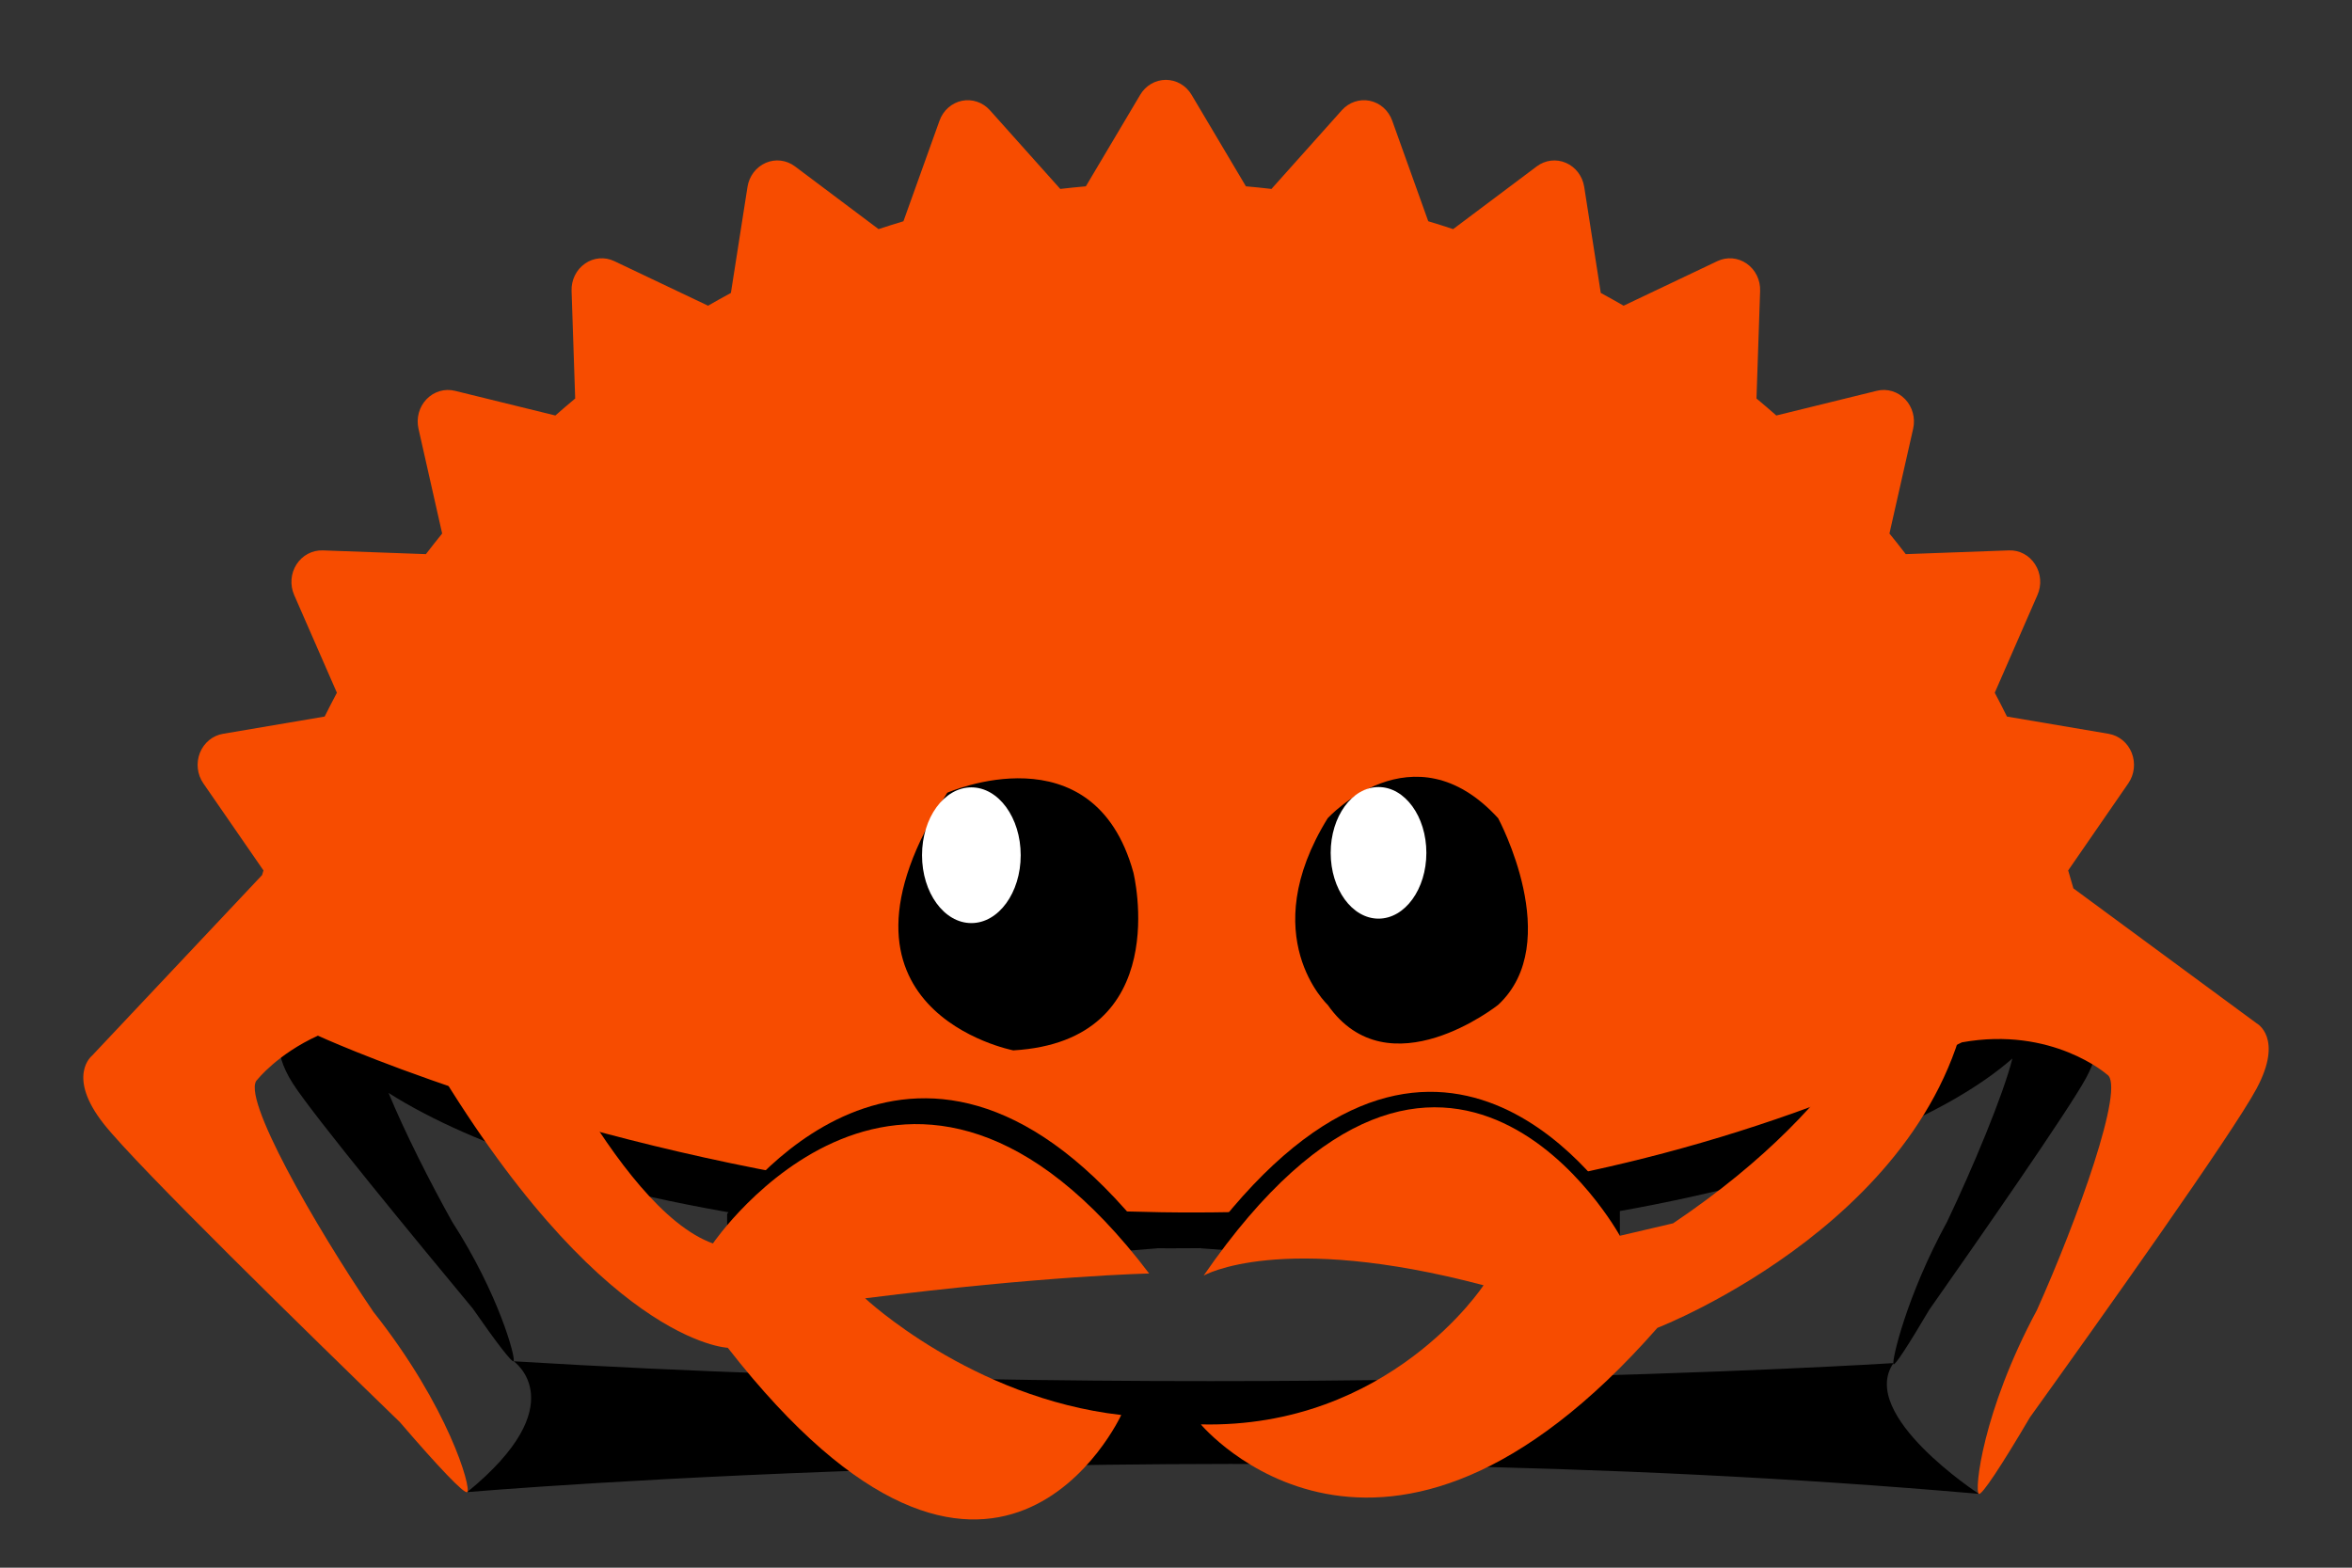 <?xml version="1.0" encoding="UTF-8" standalone="no"?>
<!-- Created with Inkscape (http://www.inkscape.org/) -->

<svg
   xmlns:dc="http://purl.org/dc/elements/1.1/"
   xmlns:cc="http://creativecommons.org/ns#"
   xmlns:rdf="http://www.w3.org/1999/02/22-rdf-syntax-ns#"
   xmlns:svg="http://www.w3.org/2000/svg"
   xmlns="http://www.w3.org/2000/svg"
   xmlns:sodipodi="http://sodipodi.sourceforge.net/DTD/sodipodi-0.dtd"
   xmlns:inkscape="http://www.inkscape.org/namespaces/inkscape"
   id="svg2"
   version="1.1"
   inkscape:version="0.91 r13725"
   xml:space="preserve"
   width="1500"
   height="1000"
   viewBox="0 0 1500 1000"
   sodipodi:docname="rustacean-flat-3.svg"><rect x="0" y="0" width="1500" height="1000" fill="#333333" stroke="none"/><defs
     id="defs6"><clipPath
       clipPathUnits="userSpaceOnUse"
       id="clipPath16"><path
         d="M 0,800 1200,800 1200,0 0,0 0,800 Z"
         id="path18"
         inkscape:connector-curvature="0" /></clipPath></defs><sodipodi:namedview
     pagecolor="#ffffff"
     bordercolor="#666666"
     borderopacity="1"
     objecttolerance="10"
     gridtolerance="10"
     guidetolerance="10"
     inkscape:pageopacity="0"
     inkscape:pageshadow="2"
     inkscape:window-width="640"
     inkscape:window-height="480"
     id="namedview4"
     showgrid="false"
     inkscape:zoom="0.198"
     inkscape:cx="750"
     inkscape:cy="500"
     inkscape:window-x="0"
     inkscape:window-y="0"
     inkscape:window-maximized="0"
     inkscape:current-layer="g10" /><g
     id="g10"
     inkscape:groupmode="layer"
     inkscape:label="rustacean-flat-3"
     transform="matrix(1.25,0,0,-1.25,0,1000)"><g
       id="g12"><g
         id="g14"
         clip-path="url(#clipPath16)"><g
           id="g20"
           transform="translate(597.344,442.539)"><path
             d="m 0,0 c -121.238,0 -231.39,-14.576 -312.939,-38.329 l 0,-202.901 c 81.549,-23.754 191.701,-38.329 312.939,-38.329 138.76,0 262.987,19.092 346.431,49.186 l 0,181.184 C 262.987,-19.094 138.76,0 0,0"
             style="fill:#000000;fill-opacity:1;fill-rule:nonzero;stroke:none"
             id="path22"
             inkscape:connector-curvature="0" /></g><g
           id="g24"
           transform="translate(262.095,105.326)"><path
             d="m 0,0 c 0,0 31.347,-21.777 -23.707,-66.748 0,0 385.614,32.922 771.234,-0.902 0,0 -61.798,40.263 -43.569,66.724 0,0 -336.386,-21.293 -703.958,0.926"
             style="fill:#000000;fill-opacity:1;fill-rule:nonzero;stroke:none"
             id="path26"
             inkscape:connector-curvature="0" /></g><g
           id="g28"
           transform="translate(1068.751,277.678)"><path
             d="m 0,0 -14.211,29.441 c 0.073,1.118 0.131,2.237 0.131,3.36 0,33.375 -34.706,64.135 -93.097,88.762 l 0,-177.526 c 27.245,11.492 49.348,24.317 65.156,38.125 -4.652,-18.707 -20.564,-56.553 -33.25,-83.168 -20.85,-38.066 -28.4,-71.203 -27.432,-72.844 0.617,-1.033 7.73,9.94 18.219,27.721 24.41,34.781 70.664,101.182 79.909,118.096 C 5.897,-8.859 0,0 0,0"
             style="fill:#000000;fill-opacity:1;fill-rule:nonzero;stroke:none"
             id="path30"
             inkscape:connector-curvature="0" /></g><g
           id="g32"
           transform="translate(149.064,308.533)"><path
             d="m 0,0 c 0,-6.428 1.293,-12.76 3.788,-18.969 l -8.511,-15.15 c 0,0 -6.818,-8.846 5.188,-27.508 10.59,-16.455 63.635,-80.867 91.632,-114.598 12.026,-17.293 20.179,-27.945 20.893,-26.916 1.124,1.633 -7.476,34.1 -31.359,71.141 -11.144,19.895 -24.454,46.252 -32.442,65.721 22.303,-14.116 51.483,-26.92 86.152,-37.94 l 0,208.435 C 51.797,77.668 0,40.783 0,0"
             style="fill:#000000;fill-opacity:1;fill-rule:nonzero;stroke:none"
             id="path34"
             inkscape:connector-curvature="0" /></g><g
           id="g36"
           transform="translate(1151.272,277.844)"><path
             d="m 0,0 -93.415,68.811 c -0.88,3.064 -1.756,6.127 -2.662,9.162 l 30.683,44.451 c 3.13,4.522 3.765,10.398 1.731,15.555 -2.037,5.13 -6.491,8.81 -11.763,9.71 l -51.884,8.805 c -2.008,4.102 -4.116,8.142 -6.23,12.15 l 21.797,49.903 c 2.243,5.087 1.769,10.995 -1.203,15.608 -2.961,4.636 -7.99,7.344 -13.349,7.133 l -52.656,-1.913 c -2.727,3.55 -5.496,7.068 -8.321,10.521 l 12.1,53.49 c 1.225,5.433 -0.322,11.118 -4.103,15.064 -3.762,3.932 -9.229,5.559 -14.426,4.283 l -51.289,-12.608 c -3.321,2.935 -6.698,5.833 -10.114,8.673 l 1.848,54.914 c 0.198,5.559 -2.393,10.842 -6.844,13.925 -4.446,3.104 -10.093,3.573 -14.956,1.266 l -47.847,-22.747 c -3.854,2.21 -7.728,4.4 -11.644,6.517 l -8.455,54.115 c -0.857,5.483 -4.385,10.139 -9.326,12.266 -4.923,2.137 -10.568,1.447 -14.891,-1.808 l -42.659,-32.007 c -4.2,1.395 -8.419,2.732 -12.692,4.011 l -18.386,51.316 c -1.87,5.229 -6.181,9.071 -11.438,10.151 -5.239,1.072 -10.63,-0.742 -14.263,-4.802 l -35.906,-40.171 c -4.343,0.5 -8.686,0.956 -13.043,1.331 l -27.724,46.713 c -2.81,4.732 -7.77,7.612 -13.116,7.612 -5.334,0 -10.304,-2.88 -13.09,-7.612 l -27.733,-46.713 c -4.358,-0.375 -8.722,-0.831 -13.056,-1.331 l -35.91,40.171 c -3.636,4.06 -9.047,5.874 -14.268,4.802 -5.255,-1.092 -9.573,-4.922 -11.433,-10.151 l -18.402,-51.316 c -4.26,-1.279 -8.481,-2.627 -12.691,-4.011 l -42.644,32.007 c -4.336,3.266 -9.98,3.955 -14.916,1.808 -4.919,-2.127 -8.461,-6.783 -9.313,-12.266 l -8.461,-54.115 c -3.914,-2.117 -7.789,-4.294 -11.653,-6.517 l -47.842,22.747 c -4.858,2.316 -10.529,1.838 -14.954,-1.266 -4.445,-3.083 -7.042,-8.366 -6.84,-13.925 l 1.835,-54.914 c -3.405,-2.84 -6.774,-5.738 -10.112,-8.673 l -51.279,12.608 c -5.21,1.265 -10.67,-0.351 -14.441,-4.283 -3.795,-3.946 -5.331,-9.631 -4.113,-15.064 l 12.079,-53.49 c -2.802,-3.467 -5.575,-6.971 -8.293,-10.521 l -52.655,1.913 c -5.314,0.157 -10.386,-2.497 -13.356,-7.133 -2.974,-4.613 -3.425,-10.521 -1.211,-15.608 l 21.814,-49.903 c -2.119,-4.008 -4.224,-8.048 -6.249,-12.15 l -51.882,-8.805 c -5.271,-0.888 -9.715,-4.566 -11.765,-9.71 -2.037,-5.157 -1.375,-11.033 1.735,-15.555 l 30.691,-44.451 c -0.237,-0.784 -0.456,-1.577 -0.691,-2.364 l -86.77,-92.17 c 0,0 -13.298,-10.423 6.062,-34.916 17.069,-21.605 104.727,-107.252 151.021,-152.123 19.554,-22.779 32.948,-36.886 34.349,-35.666 2.208,1.94 -9.387,43.385 -47.902,92.012 -29.685,43.629 -68.214,110.733 -59.179,118.467 0,0 10.277,13.045 30.897,22.435 0.753,-0.603 -0.781,0.598 0,0 0,0 435.152,-200.732 838.797,-3.396 46.108,8.273 74.023,-16.43 74.023,-16.43 9.628,-5.58 -15.301,-74.578 -35.798,-120.254 -27.881,-51.863 -31.97,-92.332 -29.604,-93.736 1.491,-0.889 11.634,14.545 26.104,39.109 C -79.843,-151.311 -12.354,-56.473 0,-33.439 14.006,-7.32 0,0 0,0"
             style="fill:#f74c00;fill-opacity:1;fill-rule:nonzero;stroke:none"
             id="path38"
             inkscape:connector-curvature="0" /></g><g
           id="g40"
           transform="translate(450.328,149.041)"><path
             d="M 0,0 C -1.664,1.42 -2.536,2.262 -2.536,2.262 L 140.006,13.939 C 23.733,167.33 -69.418,45.137 -79.333,31.475 L -79.333,0 0,0 Z"
             style="fill:#000000;fill-opacity:1;fill-rule:nonzero;stroke:none"
             id="path42"
             inkscape:connector-curvature="0" /></g><g
           id="g44"
           transform="translate(747.12,150.693)"><path
             d="M 0,0 C 1.663,1.42 2.536,2.264 2.536,2.264 L -134.448,12.287 C -18.12,171.974 69.421,45.139 79.335,31.477 L 79.335,0 0,0 Z"
             style="fill:#000000;fill-opacity:1;fill-rule:nonzero;stroke:none"
             id="path46"
             inkscape:connector-curvature="0" /></g><g
           id="g48"
           transform="translate(966.094,302.981)"><path
             d="m 0,0 c 0,0 -15.576,-62.041 -112.453,-127.238 l -27.166,-6.367 c 0,0 -87.881,160.259 -212.383,-20.334 0,0 38.802,22.591 142.822,-4.92 0,0 -47.85,-73.239 -144.242,-70.989 0,0 92.373,-110.82 232.94,49.252 0,0 148.595,57.463 160.646,180.596 L 0,0 Z"
             style="fill:#f74c00;fill-opacity:1;fill-rule:nonzero;stroke:none"
             id="path50"
             inkscape:connector-curvature="0" /></g><g
           id="g52"
           transform="translate(677.392,382.453)"><path
             d="m 0,0 c 0,0 43.486,47.615 86.974,0 0,0 34.17,-63.492 0,-95.234 0,0 -55.912,-44.444 -86.974,0 0,0 -37.275,34.921 0,95.234"
             style="fill:#000000;fill-opacity:1;fill-rule:nonzero;stroke:none"
             id="path54"
             inkscape:connector-curvature="0" /></g><g
           id="g56"
           transform="translate(727.738,364.789)"><path
             d="m 0,0 c 0,-18.541 -10.93,-33.572 -24.408,-33.572 -13.477,0 -24.406,15.031 -24.406,33.572 0,18.541 10.929,33.574 24.406,33.574 C -10.93,33.574 0,18.541 0,0"
             style="fill:#ffffff;fill-opacity:1;fill-rule:nonzero;stroke:none"
             id="path58"
             inkscape:connector-curvature="0" /></g><g
           id="g60"
           transform="translate(483.3,395.455)"><path
             d="m 0,0 c 0,0 74.596,33.028 94.956,-40.691 0,0 21.327,-85.926 -61.259,-90.776 0,0 -105.31,20.283 -33.697,131.467"
             style="fill:#000000;fill-opacity:1;fill-rule:nonzero;stroke:none"
             id="path62"
             inkscape:connector-curvature="0" /></g><g
           id="g64"
           transform="translate(520.766,363.572)"><path
             d="m 0,0 c 0,-19.119 -11.27,-34.627 -25.173,-34.627 -13.898,0 -25.171,15.508 -25.171,34.627 0,19.124 11.273,34.627 25.171,34.627 C -11.27,34.627 0,19.124 0,0"
             style="fill:#ffffff;fill-opacity:1;fill-rule:nonzero;stroke:none"
             id="path66"
             inkscape:connector-curvature="0" /></g><g
           id="g68"
           transform="translate(441.397,137.467)"><path
             d="M 0,0 C 91.833,11.574 144.904,12.652 144.904,12.652 22.037,174.736 -77.661,27.996 -77.661,27.996 c -24.982,8.932 -50.453,43.613 -69.477,75.59 l -76.237,22.58 C -135.502,-22.975 -70.08,-25.248 -70.08,-25.248 66.134,-199.838 130.663,-59.543 130.663,-59.543 54.195,-50.861 0,0 0,0"
             style="fill:#f74c00;fill-opacity:1;fill-rule:nonzero;stroke:none"
             id="path70"
             inkscape:connector-curvature="0" /></g></g></g></g></svg>